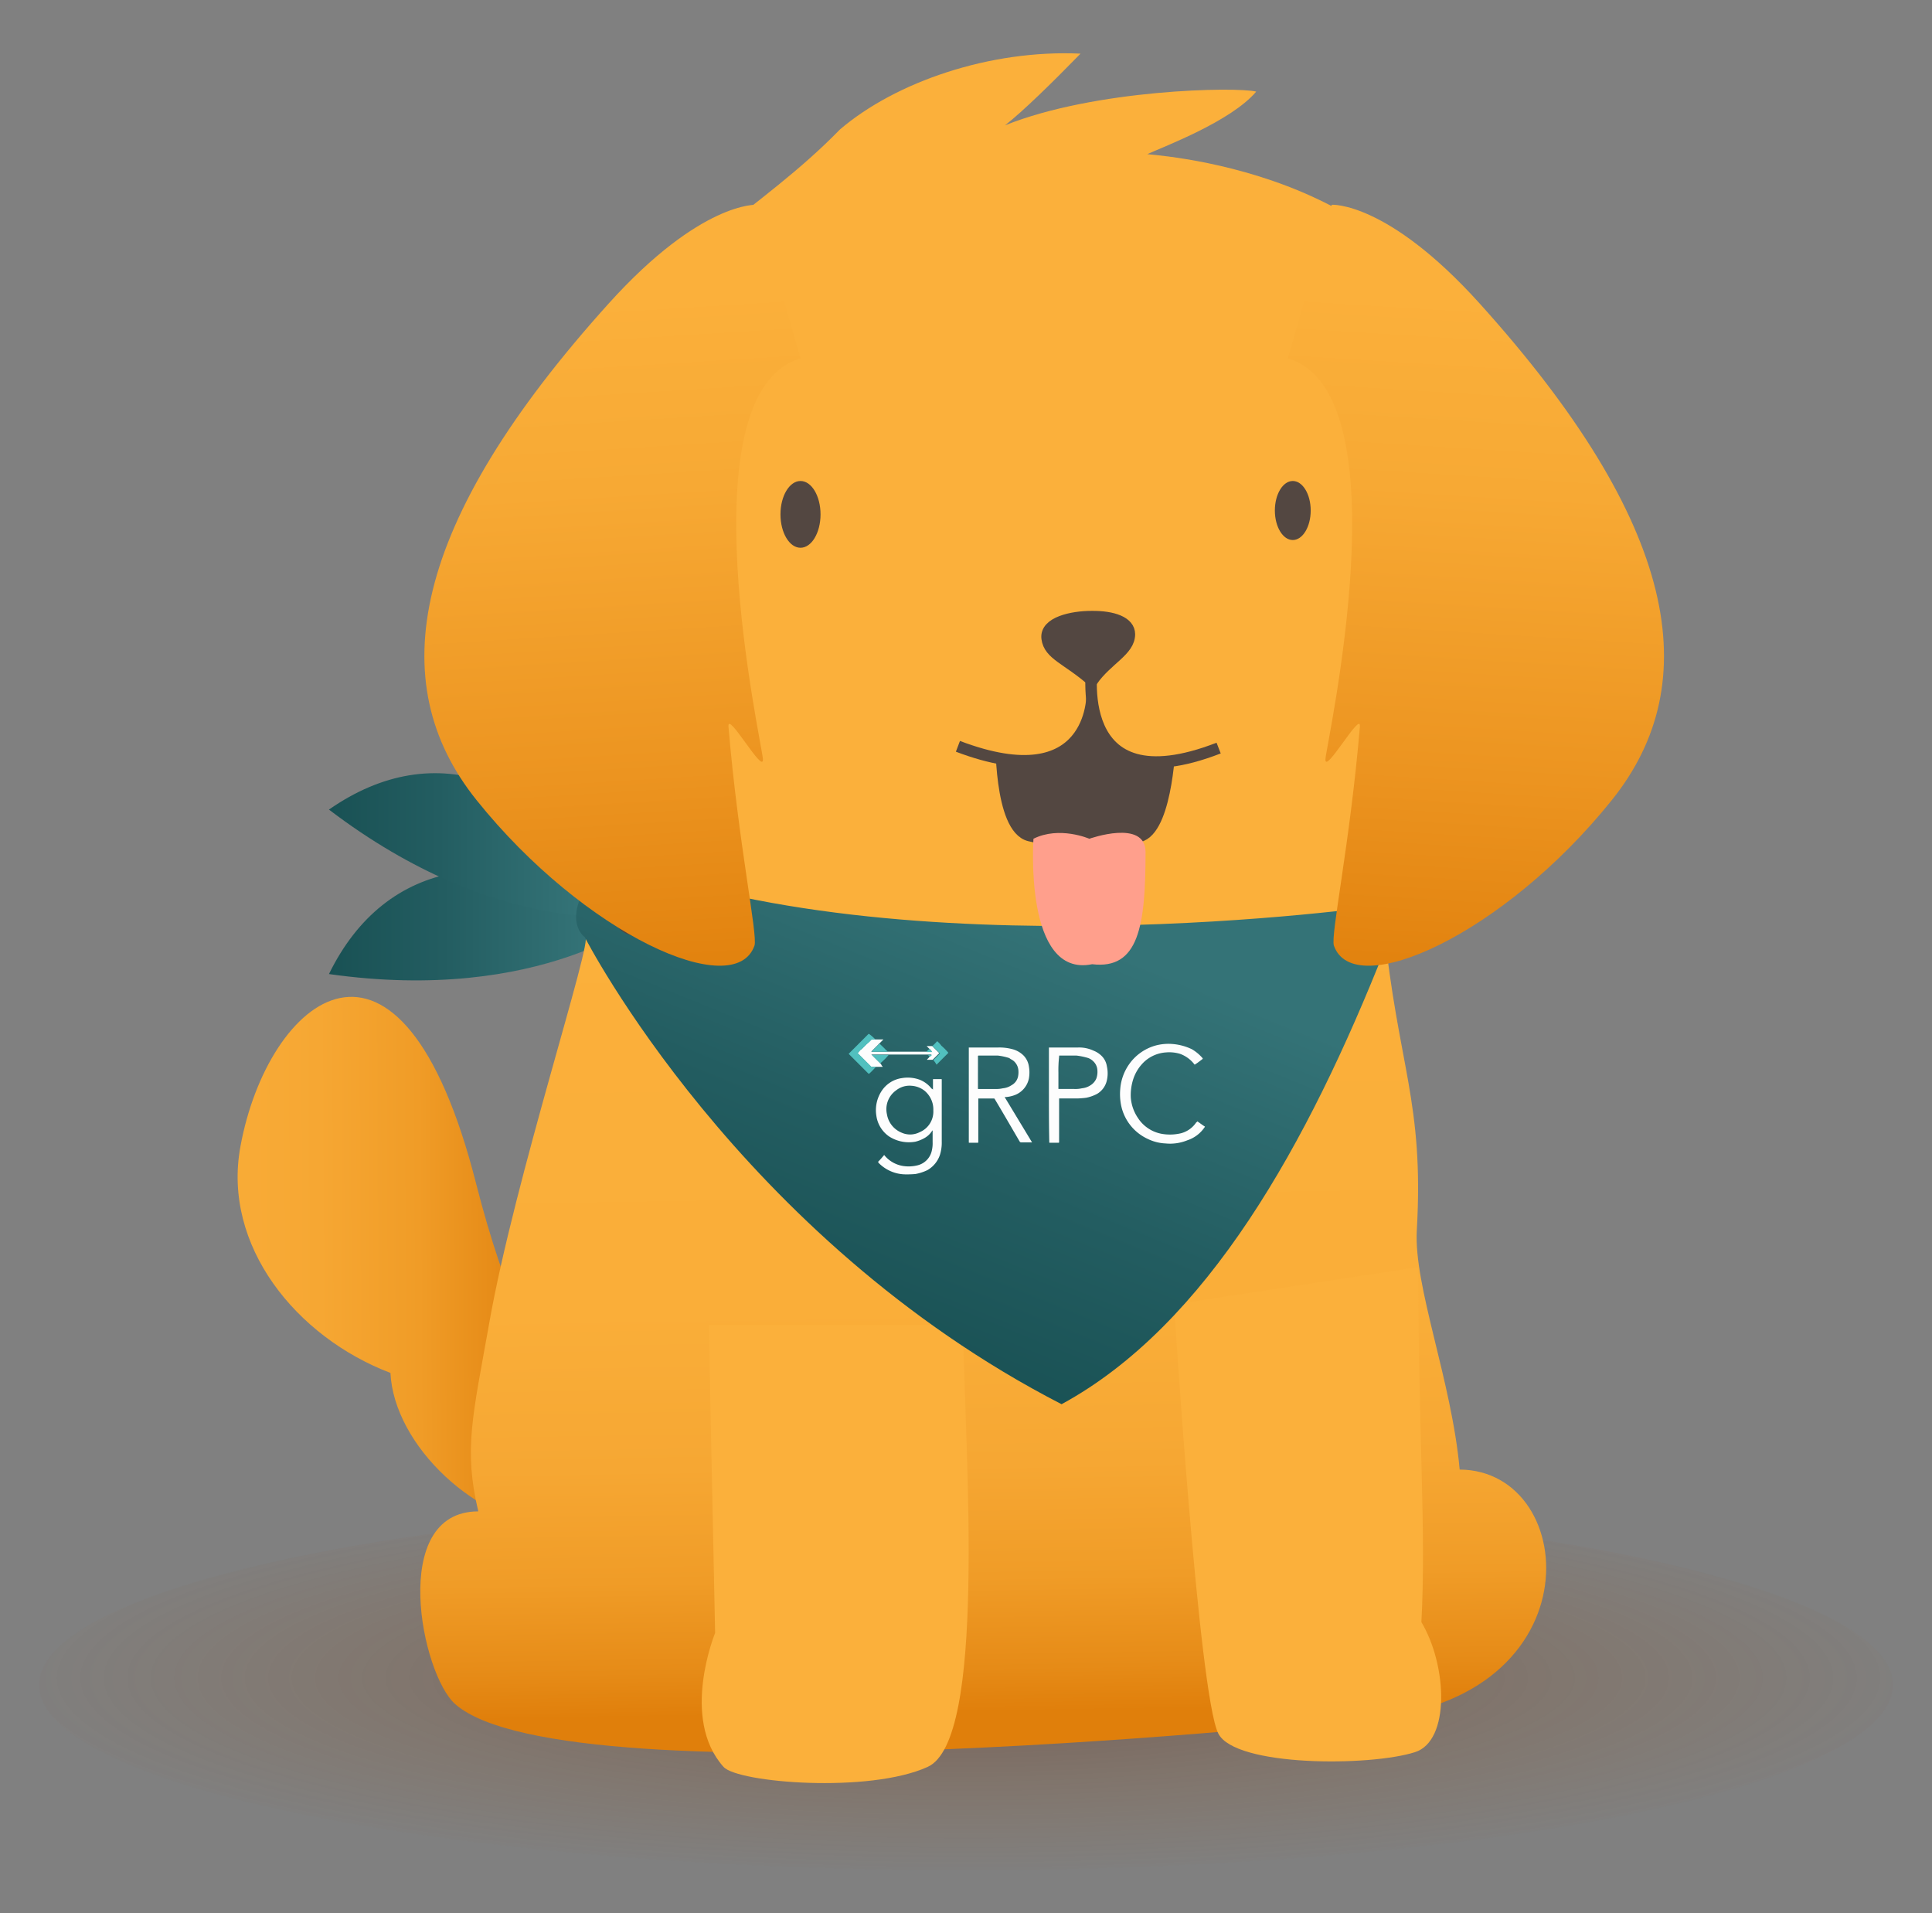 <svg id="Layer_1" data-name="Layer 1" xmlns="http://www.w3.org/2000/svg" xmlns:xlink="http://www.w3.org/1999/xlink" viewBox="0 0 504 499"><rect x="0" y="0" width="504" height="499" fill="#808080" stroke="none"/><defs><style>.cls-1{fill:url(#linear-gradient);}.cls-2{fill:url(#linear-gradient-2);}.cls-3{opacity:0.33;isolation:isolate;fill:url(#radial-gradient);}.cls-4{fill:url(#linear-gradient-3);}.cls-5{fill:url(#linear-gradient-4);}.cls-12,.cls-6{fill:#fbb03b;}.cls-7,.cls-9{fill:#534741;}.cls-8{fill:url(#linear-gradient-5);}.cls-12,.cls-9{stroke:#534741;stroke-miterlimit:10;stroke-width:3px;}.cls-10{fill:url(#linear-gradient-6);}.cls-11{fill:url(#linear-gradient-7);}.cls-13{fill:#ff9f8c;}.cls-14{fill:#fdfdfd;}.cls-15{fill:#51c0bf;}</style><linearGradient id="linear-gradient" x1="85.814" y1="3707.301" x2="168.953" y2="3707.301" gradientTransform="translate(0 -3466)" gradientUnits="userSpaceOnUse"><stop offset="0" stop-color="#195154"/><stop offset="0.358" stop-color="#235d61"/><stop offset="0.812" stop-color="#347377"/></linearGradient><linearGradient id="linear-gradient-2" x1="85.814" y1="3686.405" x2="165.653" y2="3686.405" xlink:href="#linear-gradient"/><radialGradient id="radial-gradient" cx="-1629.679" cy="18532.1" r="204.403" gradientTransform="translate(2307.677 -4288.045) scale(1.261 0.255)" gradientUnits="userSpaceOnUse"><stop offset="0" stop-color="#360000"/><stop offset="0.006" stop-color="#370100" stop-opacity="0.994"/><stop offset="0.195" stop-color="#591a00" stop-opacity="0.805"/><stop offset="0.388" stop-color="#742d00" stop-opacity="0.612"/><stop offset="0.584" stop-color="#873b00" stop-opacity="0.416"/><stop offset="0.786" stop-color="#924300" stop-opacity="0.214"/><stop offset="1" stop-color="#964600" stop-opacity="0"/></radialGradient><linearGradient id="linear-gradient-3" x1="-888.669" y1="4129.719" x2="-613.541" y2="4176.332" gradientTransform="translate(89.762 -3886.723) rotate(-9.893)" gradientUnits="userSpaceOnUse"><stop offset="0.082" stop-color="#fbb03b"/><stop offset="0.442" stop-color="#faae39"/><stop offset="0.572" stop-color="#f6a733"/><stop offset="0.665" stop-color="#f09c27"/><stop offset="0.739" stop-color="#e68b17"/><stop offset="0.776" stop-color="#e07f0b"/></linearGradient><linearGradient id="linear-gradient-4" x1="252.499" y1="3621.977" x2="258.341" y2="3996.429" gradientTransform="translate(0 -3466)" gradientUnits="userSpaceOnUse"><stop offset="0.188" stop-color="#fbb03b"/><stop offset="0.493" stop-color="#faae39"/><stop offset="0.603" stop-color="#f6a733"/><stop offset="0.682" stop-color="#f09c27"/><stop offset="0.745" stop-color="#e68b17"/><stop offset="0.776" stop-color="#e07f0b"/></linearGradient><linearGradient id="linear-gradient-5" x1="272.409" y1="3668.001" x2="200.67" y2="3844.228" gradientTransform="translate(0 -3466)" gradientUnits="userSpaceOnUse"><stop offset="0.188" stop-color="#347377"/><stop offset="0.541" stop-color="#235d61"/><stop offset="0.82" stop-color="#195154"/></linearGradient><linearGradient id="linear-gradient-6" x1="156.349" y1="3544.097" x2="168.587" y2="3741.566" gradientTransform="translate(0 -3466)" gradientUnits="userSpaceOnUse"><stop offset="0" stop-color="#fbb03b"/><stop offset="0.252" stop-color="#f7a934"/><stop offset="0.628" stop-color="#ec9420"/><stop offset="0.932" stop-color="#e07f0b"/></linearGradient><linearGradient id="linear-gradient-7" x1="-17044.662" y1="3544.094" x2="-17032.424" y2="3741.562" gradientTransform="matrix(-1, 0, 0, 1, -16656.221, -3466)" xlink:href="#linear-gradient-6"/></defs><title>grpc-pancake-color</title><path class="cls-1" d="M168.953,239.117s-27.591,22.824-83.139,14.941C100.664,223.718,131.279,218.86,168.953,239.117Z"/><path class="cls-2" d="M165.653,238.659s-35.29,6.416-79.839-27.499C113.588,191.819,142.737,202.544,165.653,238.659Z"/><ellipse class="cls-3" cx="252" cy="439.493" rx="241.808" ry="48.307"/><path class="cls-4" d="M146.129,398.795c-21.908-1.192-43.357-21.908-44.273-40.699-24.566-9.35-43.907-33.182-39.14-59.031,7.058-38.774,41.798-67.831,61.506,9.716,14.849,58.115,36.39,78.006,60.589,79.839C209.01,390.362,172.07,419.694,146.129,398.795Z"/><path class="cls-5" d="M353.105,448.476s-204.501,21.999-234.292-3.942c-8.891-7.7-17.508-50.323,5.958-50.323-3.85-16.316-1.467-24.749,2.842-49.04,6.6-37.582,27.407-100.83,25.024-100.83,6.783-5.408,9.441-6.05,6.875-15.674C119.73,79.531,178.119,75.957,219.093,33.791c14.574-12.466,39.232-20.899,62.789-19.799-7.791,7.975-15.124,15.124-19.708,18.699,23.558-9.441,60.223-10.083,65.539-8.8-6.6,7.791-24.016,14.299-28.416,16.316,7.241.733,80.755,6.691,89.097,70.397,8.525,64.806,13.475,120.079-8.341,104.496-10.541,24.932-18.241,25.207-19.066,26.124,3.667,36.757,10.541,46.015,8.616,79.655-.825,14.666,9.075,39.14,11.183,62.423C412.686,383.487,416.811,445.91,353.105,448.476Z"/><path class="cls-6" d="M251.175,345.63c.733,35.474,6.141,108.254-9.166,115.221s-49.59,4.125-53.256,0c-11.366-12.65-2.2-34.924-2.2-34.924l-1.65-80.297"/><ellipse class="cls-7" cx="208.827" cy="134.163" rx="5.225" ry="8.708"/><path class="cls-6" d="M306.265,340.222s6.416,101.746,11.55,111.921c4.4,8.708,39.69,8.616,51.331,4.858,9.166-2.933,8.433-22.549,1.65-33.915,1.283-23.191-.825-51.423-.825-92.58"/><path class="cls-8" d="M152.545,244.434s40.149,78.464,124.387,121.821c37.949-20.624,64.256-67.923,84.422-118.887,6.416-9.35-1.375-11.091-1.375-11.091S234.767,254.242,158.595,223.718C144.571,239.026,152.545,244.434,152.545,244.434Z"/><circle class="cls-9" cx="165.286" cy="239.026" r="3.392"/><path class="cls-10" d="M197.369,53.407S182.886,52.491,158.87,79.073c-51.881,57.473-59.215,98.905-34.557,129.612,28.232,35.199,67.373,52.706,72.506,37.949.917-2.658-4.217-26.674-6.783-57.106-.367-4.4,9.258,12.833,8.983,8.433-.183-3.758-20.808-95.422,9.808-104.496"/><path class="cls-11" d="M347.422,53.407s14.483-.917,38.499,25.666c51.881,57.473,59.215,98.905,34.557,129.612-28.232,35.199-67.373,52.706-72.506,37.949-.917-2.658,4.217-26.674,6.783-57.106.367-4.4-9.258,12.833-8.983,8.433.183-3.758,20.808-95.422-9.808-104.496"/><ellipse class="cls-7" cx="337.247" cy="133.154" rx="4.675" ry="7.7"/><path class="cls-9" d="M261.166,191.819s-.55,24.199,7.425,26.124,22.458,2.933,29.241,0,7.425-24.932,7.425-24.932l-20.258-9.441Z"/><path class="cls-12" d="M284.632,163.037l.275,18.149s.458,26.949-35.015,13.475"/><path class="cls-12" d="M284.999,172.936S278.674,210.335,317.906,195.119"/><path class="cls-9" d="M294.623,165.42c0,4.308-5.775,6.508-9.716,12.1-6.508-5.683-11.183-6.783-11.733-11s6.6-5.683,11.458-5.683C290.407,160.745,294.623,162.303,294.623,165.42Z"/><path class="cls-13" d="M269.599,218.768s-2.567,36.39,15.308,32.724c12.191,1.467,13.933-10.083,13.933-29.241,0-8.708-14.666-3.483-14.666-3.483S276.382,215.376,269.599,218.768Z"/><path class="cls-14" d="M262.083,286.141q3.575,5.912,7.15,11.825h-2.842a.476.476,0,0,1-.367-.183c-2.2-3.758-4.308-7.425-6.508-11.091-.092-.183-.183-.183-.367-.183h-3.85c-.092,0-.092,0-.092.092v11.183c0,.275,0,.275-.275.275h-2.017c-.183,0-.183,0-.183-.183V273.491c0-.275-.092-.275.275-.275H260.433a13.195,13.195,0,0,1,3.758.458,6.442,6.442,0,0,1,2.842,1.65,5.172,5.172,0,0,1,1.375,2.842,8.898,8.898,0,0,1,0,3.117,5.872,5.872,0,0,1-3.85,4.4,8.694,8.694,0,0,1-2.108.458Zm-6.966-6.416v4.217c0,.092,0,.092.092.092h4.4a7.52,7.52,0,0,0,2.017-.183,4.933,4.933,0,0,0,2.292-.825,3.345,3.345,0,0,0,1.65-2.2,5.71,5.71,0,0,0,.092-1.742,3.556,3.556,0,0,0-1.375-2.475c-.275-.183-.642-.367-1.008-.642a15.163,15.163,0,0,0-2.933-.642h-5.041c-.092,0-.183,0-.183.183v4.217Z"/><path class="cls-14" d="M243.384,284.216v-2.567c0-.183,0-.183.183-.183h1.925c.183,0,.183,0,.183.183v16.133a10.812,10.812,0,0,1-.458,3.392,7.257,7.257,0,0,1-3.3,4.033,12.395,12.395,0,0,1-3.117,1.008,25.757,25.757,0,0,1-2.658.092,9.942,9.942,0,0,1-6.966-3.025V303.19c-.183-.183-.183-.092,0-.275.458-.458,1.008-1.1,1.467-1.65a.09.09,0,0,1,.092.092,7.898,7.898,0,0,0,4.767,2.75,9.548,9.548,0,0,0,3.942-.183,5.039,5.039,0,0,0,3.667-3.942,8.207,8.207,0,0,0,.183-2.108v-3.025c-.092,0-.092.092-.183.183a5.555,5.555,0,0,1-1.833,1.742,9.388,9.388,0,0,1-2.475,1.008,9.54,9.54,0,0,1-6.875-1.375,7.871,7.871,0,0,1-3.3-5.316,9.123,9.123,0,0,1,1.467-6.691,7.57,7.57,0,0,1,5.225-3.208,9.017,9.017,0,0,1,4.675.458,7.399,7.399,0,0,1,3.025,2.292A.623.623,0,0,1,243.384,284.216Zm.092,5.408a6.492,6.492,0,0,0-.092-1.375,6.372,6.372,0,0,0-2.2-3.758,6.12,6.12,0,0,0-3.3-1.283A5.635,5.635,0,0,0,233.759,284.399a6.018,6.018,0,0,0-2.383,6.233,6.268,6.268,0,0,0,3.758,4.767,5.435,5.435,0,0,0,4.766-.092A5.811,5.811,0,0,0,243.475,289.624Z"/><path class="cls-14" d="M312.314,292.465c.733.458,1.375,1.008,2.017,1.375a.32.32,0,0,1-.092.183,8.704,8.704,0,0,1-4.492,3.392,11.951,11.951,0,0,1-5.683.825,11.756,11.756,0,0,1-4.675-1.192,12.373,12.373,0,0,1-6.875-8.525,14.84,14.84,0,0,1-.275-4.492,12.964,12.964,0,0,1,2.292-6.416,12.554,12.554,0,0,1,7.058-4.95,12.94,12.94,0,0,1,4.217-.367,14.234,14.234,0,0,1,5.133,1.375,11.1,11.1,0,0,1,2.75,2.292c.092.092.092.092,0,.275-.642.458-1.283,1.008-1.925,1.375-.092.092-.092.092-.183,0a8.226,8.226,0,0,0-3.758-2.75,9.816,9.816,0,0,0-3.667-.367,9.268,9.268,0,0,0-5.5,2.292,10.895,10.895,0,0,0-3.025,4.675,13.642,13.642,0,0,0-.642,4.766,10.875,10.875,0,0,0,1.833,5.316,9.397,9.397,0,0,0,6.416,4.217,12.407,12.407,0,0,0,4.858-.183,6.883,6.883,0,0,0,4.033-2.933C312.223,292.74,312.314,292.649,312.314,292.465Z"/><path class="cls-14" d="M273.633,285.591V273.491c0-.275-.092-.275.275-.275h7.333a8.852,8.852,0,0,1,4.033.825,6.179,6.179,0,0,1,2.2,1.467,4.839,4.839,0,0,1,1.283,2.658,8.198,8.198,0,0,1-.092,3.942,5.432,5.432,0,0,1-2.475,3.208,10.511,10.511,0,0,1-2.842,1.008,22.567,22.567,0,0,1-2.383.183H276.382c-.092,0-.092,0-.092.092v11.183c0,.275,0,.275-.275.275h-2.108c-.183,0-.183,0-.183-.183v-.183C273.633,293.474,273.633,289.44,273.633,285.591Zm2.475-5.866v4.217c0,.092,0,.092.092.092h4.033a7.52,7.52,0,0,0,2.017-.183,4.933,4.933,0,0,0,2.292-.825,3.862,3.862,0,0,0,1.467-1.742,5.118,5.118,0,0,0,.275-2.017,3.462,3.462,0,0,0-1.1-2.475,3.845,3.845,0,0,0-1.283-.825,17.808,17.808,0,0,0-3.025-.642h-4.492c-.092,0-.092,0-.092.092v.183A31.055,31.055,0,0,0,276.107,279.724Z"/><path class="cls-14" d="M231.559,274.316h11.55a2.97,2.97,0,0,0-.733-.825l-.642-.642h1.375c.092,0,.183,0,.183.092l1.65,1.65c.092.092.092.092,0,.183l-.733.733-.917.917h-1.467c0-.092.092-.092.092-.183a2.615,2.615,0,0,0,.642-.733l.458-.458H227.343c0,.092,0,.092.092.092l2.017,2.017.092.092a1.644,1.644,0,0,1,.458.642,1.265,1.265,0,0,1,.275.367h-2.842a.476.476,0,0,1-.367-.183l-2.383-2.383-.917-.917c-.092-.092-.092-.092,0-.183.183-.183.367-.458.642-.733a1.265,1.265,0,0,1,.367-.275l1.008-1.008.275-.275c.367-.275.733-.733,1.1-1.008a.476.476,0,0,1,.367-.183h2.933l-1.1,1.1a.09.09,0,0,0-.092.092l-1.925,1.925s-.092.092,0,.092h4.033Z"/><path class="cls-15" d="M228.351,271.108c-.183.092-.367,0-.733,0a.476.476,0,0,0-.367.183,5.755,5.755,0,0,1-1.1,1.008l-.275.275-1.008,1.008a1.265,1.265,0,0,1-.367.275c-.183.183-.367.458-.642.733-.092.092-.092.092,0,.183l.917.917,2.383,2.383a.476.476,0,0,0,.367.183h1.008c-.642.642-1.1,1.192-1.742,1.742-.092.092-.092.092-.275,0l-2.75-2.75-2.2-2.2-.092-.092c-.092-.092-.092-.092,0-.183l.092-.092,4.033-4.033.917-.917c.092-.092.092-.092.275,0A11.862,11.862,0,0,1,228.351,271.108Z"/><path class="cls-15" d="M243.475,276.516l.917-.917.733-.733c.092-.092.092-.092,0-.183l-1.65-1.65c-.092-.092-.092-.092-.183-.092h-.183a19.439,19.439,0,0,0,1.375-1.375.09.09,0,0,1,.092.092,5.755,5.755,0,0,1,1.008,1.1,14.023,14.023,0,0,1,1.65,1.65c.183.183.183.183,0,.367l-2.108,2.108-.642.642c-.183.183-.183.183-.275,0A4.788,4.788,0,0,0,243.475,276.516Z"/><path class="cls-15" d="M229.634,277.341a.09.09,0,0,1-.092-.092l-2.017-2.017-.092-.092c0-.092.092,0,.092,0h4.308a16.626,16.626,0,0,1-2.2,2.2Z"/><path class="cls-15" d="M231.559,274.316h-4.125v-.092l1.925-1.925a.09.09,0,0,0,.092-.092c.642.642,1.192,1.1,1.742,1.742A.716.716,0,0,1,231.559,274.316Z"/><path class="cls-15" d="M242.467,273.583a5.93,5.93,0,0,1,.733.825h-1.467C241.825,274.041,242.192,273.858,242.467,273.583Z"/><path class="cls-15" d="M242.009,275.141h1.1a1.105,1.105,0,0,1-.458.458C242.467,275.599,242.284,275.324,242.009,275.141Z"/></svg>